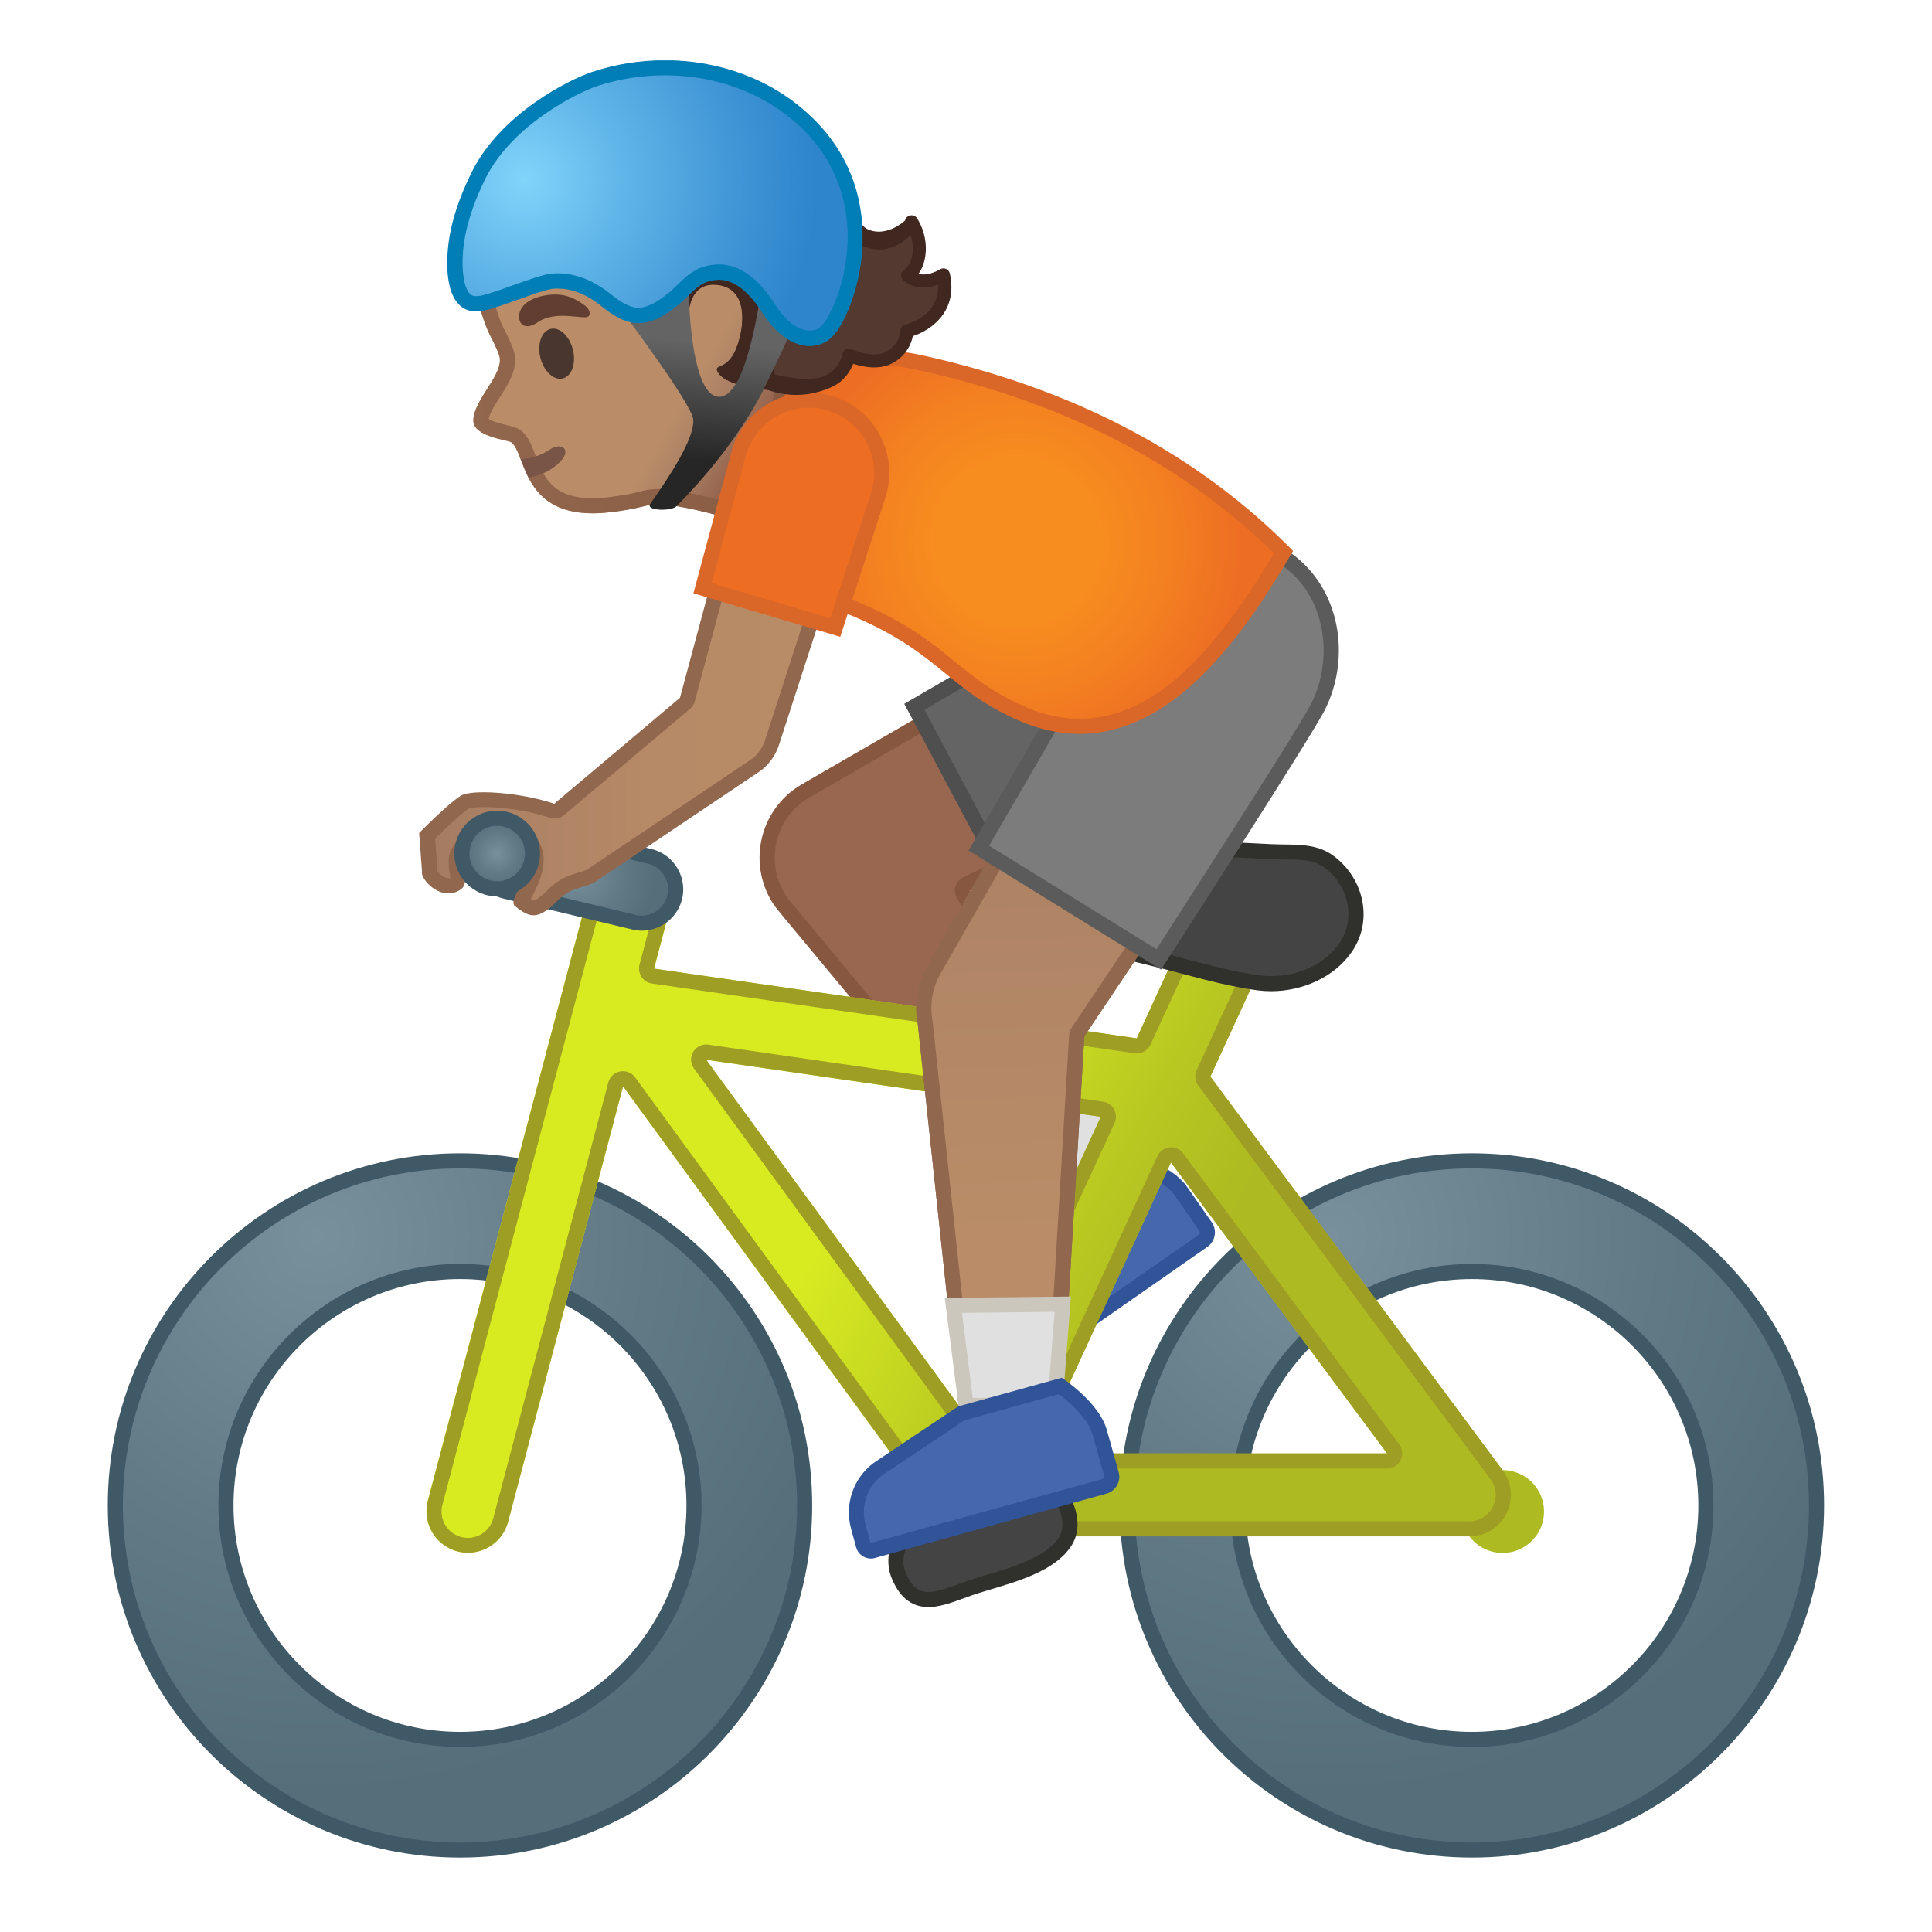 <svg viewBox="0 0 128 128" width="128" height="128" xmlns="http://www.w3.org/2000/svg" xmlns:xlink="http://www.w3.org/1999/xlink"><defs><path id="a" d="M4 4h120v120H4z"/></defs><clipPath id="b"><use xlink:href="#a"/></clipPath><g clip-path="url(#b)"><defs><path id="c" d="M4 4h120v120H4z"/></defs><clipPath id="d"><use xlink:href="#c"/></clipPath><g clip-path="url(#d)"><path d="M66.37 91.4a.51.51 0 0 1-.43-.23l-.73-1.06a3.558 3.558 0 0 1-.02-4.01l3.99-5.31 5.59-3.89c.66.19 2.66.85 3.48 2.03l1.64 2.34c.21.3.14.72-.17.93l-13.05 9.1c-.09.07-.19.1-.3.1z" fill="#4568AD"/><path d="M74.86 77.45c.88.27 2.37.89 2.98 1.77l1.63 2.34c.03.05.03.1.03.13-.01.03-.02.08-.07.11l-13.08 9.09-.73-1.06a3.064 3.064 0 0 1-.03-3.43l3.94-5.25 5.33-3.7m-.19-1.09l-5.85 4.06-4.06 5.4c-.93 1.39-.92 3.2.03 4.57l.73 1.06c.2.29.52.44.84.44.2 0 .4-.06.58-.18l13.05-9.1c.53-.37.66-1.1.29-1.63l-1.63-2.34c-1.1-1.59-3.98-2.28-3.98-2.28z" fill="#315499"/></g><g clip-path="url(#d)"><linearGradient id="e" x1="41.905" x2="51.405" y1="20.3" y2="25.8" gradientUnits="userSpaceOnUse"><stop stop-color="#BA8D68" offset=".55"/><stop stop-color="#A47B62" offset=".83"/><stop stop-color="#99674F" offset="1"/></linearGradient><path d="M51.68 10.35c-3.24-3.37-9.33-5.24-13.7-3.56-4.89 1.88-6.85 6.07-6.6 10.81.09 1.72.49 3.37 1.03 4.49.06.13.56 1.1.65 1.42.45 1.2-1.7 2.93-1.7 4.36 0 1.07 2.31 1.28 2.51 1.43 1.04.75.63 5.39 6.66 4.62 2.03-.26 2.13-.47 2.86-.51 1.9-.12 7.26 1.63 7.26 1.63l2.12-4.44s-1.74-.8-.04-6.17c1.31-4.12 1.03-11.92-1.05-14.08z" fill="url(#e)"/><linearGradient id="f" x1="30.459" x2="54.305" y1="24.459" y2="18.312" gradientUnits="userSpaceOnUse"><stop stop-color="#91674D" offset="0"/><stop stop-color="#875740" offset="1"/></linearGradient><path d="M41.59 7.16c3.38 0 7.14 1.56 9.37 3.88 1.67 1.74 2.13 8.96.83 13.08-1.23 3.89-.77 5.77-.2 6.66l-1.46 3.04c-1.57-.48-4.85-1.42-6.54-1.42-.09 0-.17 0-.26.01-.4.02-.67.09-.97.17-.36.09-.85.21-1.96.35-.4.05-.78.08-1.13.08-2.72 0-3.27-1.46-3.81-2.88-.26-.69-.49-1.28-1-1.65-.21-.15-.43-.2-.79-.29-.68-.16-1.12-.3-1.29-.44.06-.38.44-.97.75-1.45.6-.94 1.28-2.01.89-3.11-.09-.3-.31-.77-.64-1.42l-.06-.12c-.5-1.05-.85-2.59-.93-4.11-.15-2.76.43-7.7 5.96-9.83.95-.36 2.05-.55 3.24-.55m0-1c-1.27 0-2.49.2-3.61.63-4.89 1.88-6.85 6.07-6.6 10.81.09 1.72.49 3.37 1.03 4.49.06.13.56 1.1.65 1.42.45 1.2-1.7 2.93-1.7 4.36 0 1.07 2.31 1.28 2.51 1.43.96.69.68 4.71 5.4 4.71.39 0 .8-.03 1.26-.08 2.03-.26 2.13-.47 2.86-.51.06 0 .13-.01.19-.01 2.04 0 7.07 1.64 7.07 1.64l2.12-4.44s-1.74-.8-.04-6.17c1.3-4.11 1.02-11.91-1.06-14.08-2.4-2.52-6.39-4.2-10.08-4.2z" fill="url(#f)"/><path d="M35.01 31.63c.83-.12 1.61-.48 2.19-1.14.64-.72-.01-1.23-.8-.69-.48.33-1.2.6-1.9.61l.51 1.22z" fill="#795548"/><ellipse transform="rotate(-13.952 36.887 23.436)" cx="36.88" cy="23.43" rx="1.11" ry="1.69" fill="#49362E"/><path d="M35.65 21.34c-.93.64-1.39.05-1.23-.61.12-.48.63-1.02 1.91-1.19 1.2-.15 1.89.34 2.32.63.44.29.53.7.28.82-.34.17-2.13-.44-3.28.35z" fill="#613E31"/><radialGradient id="g" cx="40.04" cy="36.667" r="10.152" gradientTransform="matrix(1.044 -.074 .075 1.036 -8.353 -24.231)" gradientUnits="userSpaceOnUse"><stop stop-color="#5B3127" offset="0"/><stop stop-color="#40211B" offset="1"/></radialGradient><path d="M53.13 12.16c-.43-.58-.9-1.12-1.44-1.6-.76-.68-1.64-1.21-2.56-1.64-2.44-1.13-5.24-1.5-7.88-.96s-5.08 2.02-6.73 4.15c-1.27 1.65-2.05 3.91-1.25 5.83.99-.29 1.72-1.15 2.8-1.37 1.4-.3 2.93-.32 4.12-1.11.46-.3.85-.71 1.28-1.05.11-.03.18-.04.18-.04 1.91.55.5 5.03 2.91 6.98.48.39 1.04.71 1.04.71s-.41-3.16 1.61-3.19c2.1-.03 2.27 2.12 1.67 3.95-.62 1.9-1.69 1.23-1.31 1.86.62 1.03 3.81 1.33 4.81 1.12 1.34-.27 2.2-1.73 3-2.84.93-1.28.85-2.8.71-4.38-.16-1.74-.99-3.35-1.91-4.84-.33-.55-.68-1.08-1.05-1.58z" fill="url(#g)"/><path d="M48.57 25.35l.76-.78c-.09-.03-.19-.05-.27-.08.27-.3.54-.74.75-1.39.26-.79.75-2.77-.25-4.15-.36-.49-1.05-1.09-2.3-1.09h-.06c-.72.01-1.35.29-1.8.82-.35.4-.55.9-.67 1.4-.44-.63-.63-1.47-.76-2.34l-.92.42c.2 1.18.55 2.38 1.51 3.16.48.39 1.04.71 1.04.71s-.41-3.16 1.61-3.19h.05c2.05 0 2.22 2.13 1.63 3.95-.62 1.9-1.69 1.23-1.31 1.86.15.3.53.52.99.7z" fill="#402821"/><path d="M51.94 60c-.01-.01-.02-.03-.04-.05-.19-.25-.35-.49-.48-.73-1.32-2.49-.37-5.59 2.11-6.91.03-.02.06-.03.08-.05l23.53-13.61 5.72 10.76-18.84 9.16c-.13.06-.23.18-.26.32-.04.14-.01.29.07.41l11.11 16.15-6.31 4.64c.01-.01-16.64-20.03-16.69-20.09z" fill="#99674F"/><path d="M76.96 39.34l5.23 9.85-18.37 8.94c-.26.13-.46.36-.53.64s-.02.58.14.82l10.83 15.75-5.54 4.07-16.26-19.57c-.04-.05-.08-.09-.13-.15-.01-.01-.02-.03-.03-.04a3.89 3.89 0 0 1-.43-.66c-.58-1.09-.7-2.33-.34-3.51s1.16-2.14 2.24-2.72c.04-.02.09-.05.13-.08l23.06-13.34m.39-1.39L53.3 51.86v.01c-2.74 1.45-3.77 4.85-2.32 7.59.15.29.33.55.53.8l.04.05c.05.06.1.12.15.19l16.86 20.27 7.08-5.21-11.38-16.55 19.3-9.39-6.21-11.67z" fill="#875740"/><circle cx="80.46" cy="43.79" r="6.61" fill="#FBC11B"/><path d="M60.58 46.83l16.49-9.58c.02-.01.03-.01.05-.02a7.362 7.362 0 0 1 9.96 3.05c1.91 3.59.54 8.05-3.05 9.96l-16.87 8.97-6.58-12.38z" fill="#646464"/><path d="M80.57 36.86c2.55 0 4.87 1.4 6.07 3.64 1.78 3.34.5 7.51-2.84 9.29l-16.43 8.74-6.12-11.51 16.04-9.32.06-.03c.99-.53 2.1-.81 3.22-.81m0-1c-1.25 0-2.51.3-3.69.92v-.01l-16.97 9.86 7.04 13.24 17.31-9.21c3.84-2.04 5.29-6.8 3.25-10.64-1.4-2.64-4.13-4.16-6.94-4.16z" fill="#4F4F4F"/><path fill="#E0E0E0" stroke="#CCC7BD" stroke-linecap="round" stroke-linejoin="round" stroke-miterlimit="10" d="M71.3 69.26l-7.64 5.62 4.9 5.89 7.08-5.21z"/><radialGradient id="h" cx="88.215" cy="81.891" r="37.047" gradientUnits="userSpaceOnUse"><stop stop-color="#78909C" offset="0"/><stop stop-color="#617A86" offset=".562"/><stop stop-color="#546E7A" offset="1"/></radialGradient><path d="M97.52 122.57c-12.59 0-22.84-10.24-22.84-22.83s10.25-22.83 22.84-22.83 22.83 10.24 22.83 22.83-10.24 22.83-22.83 22.83zm0-38.33c-8.55 0-15.51 6.95-15.51 15.5s6.96 15.5 15.51 15.5c8.54 0 15.5-6.95 15.5-15.5s-6.95-15.5-15.5-15.5z" fill="url(#h)"/><path d="M97.52 77.41c12.31 0 22.33 10.02 22.33 22.33s-10.02 22.33-22.33 22.33c-12.32 0-22.34-10.02-22.34-22.33.01-12.32 10.03-22.33 22.34-22.33m0 38.33c8.82 0 16-7.18 16-16s-7.18-16-16-16c-8.83 0-16.01 7.18-16.01 16 .01 8.82 7.19 16 16.01 16m0-39.33c-12.87 0-23.34 10.47-23.34 23.33 0 12.87 10.47 23.33 23.34 23.33 12.86 0 23.33-10.47 23.33-23.33 0-12.87-10.46-23.33-23.33-23.33zm0 38.33c-8.26 0-15.01-6.73-15.01-15s6.74-15 15.01-15 15 6.73 15 15-6.73 15-15 15z" fill="#405966"/><radialGradient id="i" cx="21.175" cy="81.891" r="37.047" gradientUnits="userSpaceOnUse"><stop stop-color="#78909C" offset="0"/><stop stop-color="#617A86" offset=".562"/><stop stop-color="#546E7A" offset="1"/></radialGradient><path d="M30.48 122.57c-12.59 0-22.84-10.24-22.84-22.83s10.25-22.83 22.84-22.83 22.83 10.24 22.83 22.83-10.24 22.83-22.83 22.83zm0-38.33c-8.55 0-15.51 6.95-15.51 15.5s6.96 15.5 15.51 15.5c8.54 0 15.5-6.95 15.5-15.5s-6.95-15.5-15.5-15.5z" fill="url(#i)"/><path d="M30.48 77.41c12.31 0 22.33 10.02 22.33 22.33s-10.02 22.33-22.33 22.33c-12.32 0-22.34-10.02-22.34-22.33.01-12.32 10.03-22.33 22.34-22.33m0 38.33c8.82 0 16-7.18 16-16s-7.18-16-16-16c-8.83 0-16.01 7.18-16.01 16 .01 8.82 7.19 16 16.01 16m0-39.33c-12.87 0-23.34 10.47-23.34 23.33 0 12.87 10.47 23.33 23.34 23.33 12.86 0 23.33-10.47 23.33-23.33 0-12.87-10.46-23.33-23.33-23.33zm0 38.33c-8.26 0-15.01-6.73-15.01-15s6.74-15 15.01-15 15 6.73 15 15-6.73 15-15 15z" fill="#405966"/><linearGradient id="j" x1="53.027" x2="88.271" y1="66.011" y2="85.007" gradientUnits="userSpaceOnUse"><stop stop-color="#D8EB21" offset=".224"/><stop stop-color="#D6E921" offset=".24"/><stop stop-color="#B8C721" offset=".606"/><stop stop-color="#ADBA21" offset=".804"/></linearGradient><path d="M77.15 74.57c-.13 0-.26-.01-.4-.03l-36.42-5.26c-1.5-.22-2.54-1.6-2.32-3.1s1.64-2.55 3.11-2.32l36.42 5.26c1.5.22 2.54 1.61 2.32 3.11a2.74 2.74 0 0 1-2.71 2.34z" fill="url(#j)"/><linearGradient id="k" x1="51.442" x2="86.692" y1="68.952" y2="87.952" gradientUnits="userSpaceOnUse"><stop stop-color="#D8EB21" offset=".224"/><stop stop-color="#D6E921" offset=".24"/><stop stop-color="#B8C721" offset=".606"/><stop stop-color="#ADBA21" offset=".804"/></linearGradient><path d="M64.44 101.78c-.87 0-1.7-.42-2.22-1.12L38.51 68.18c-.9-1.22-.63-2.94.6-3.83 1.22-.89 2.94-.62 3.83.6L63.9 93.64 78.94 60.9c.63-1.38 2.26-1.98 3.64-1.35s1.99 2.26 1.35 3.64l-17 36.99c-.4.88-1.25 1.48-2.22 1.58-.09.01-.18.02-.27.02z" fill="url(#k)"/><linearGradient id="l" x1="48.916" x2="84.166" y1="73.638" y2="92.638" gradientUnits="userSpaceOnUse"><stop stop-color="#D8EB21" offset=".224"/><stop stop-color="#D6E921" offset=".24"/><stop stop-color="#B8C721" offset=".606"/><stop stop-color="#ADBA21" offset=".804"/></linearGradient><path d="M97.35 101.78H64.44c-1.51 0-2.74-1.23-2.74-2.74s1.23-2.74 2.74-2.74H91.9L74.94 73.47a2.745 2.745 0 0 1 4.41-3.27l20.2 27.2a2.743 2.743 0 1 1-2.2 4.38z" fill="url(#l)"/><linearGradient id="m" x1="43.529" x2="78.779" y1="83.632" y2="102.63" gradientUnits="userSpaceOnUse"><stop stop-color="#D8EB21" offset=".224"/><stop stop-color="#D6E921" offset=".24"/><stop stop-color="#B8C721" offset=".606"/><stop stop-color="#ADBA21" offset=".804"/></linearGradient><path d="M31 102.87c-.24 0-.47-.03-.71-.09a2.752 2.752 0 0 1-1.95-3.35L39.1 58.72c.4-1.46 1.9-2.34 3.35-1.95 1.47.39 2.35 1.89 1.96 3.35l-10.75 40.71a2.761 2.761 0 0 1-2.66 2.04z" fill="url(#m)"/><path d="M41.75 57.67a1.78 1.78 0 0 1 1.51.87c.23.4.3.87.18 1.32l-1.07 4.05c-.07.28-.02.57.13.81.16.24.41.4.69.44l31.98 4.62c.05.01.1.01.14.01a1 1 0 0 0 .91-.58l3.63-7.89c.28-.62.9-1.01 1.59-1.01.25 0 .49.05.72.16.43.2.75.54.91.98s.14.91-.05 1.33l-3.74 8.13c-.15.33-.11.72.11 1.01L98.75 98c.4.53.46 1.23.15 1.83-.29.59-.89.96-1.55.96H64.44c-.12 0-.24-.02-.38-.05-.03-.01-.07-.02-.11-.03a1.91 1.91 0 0 1-.26-.09c-.03-.01-.05-.03-.11-.06-.07-.04-.14-.08-.2-.13-.04-.03-.08-.06-.11-.09-.06-.05-.1-.11-.15-.17-.03-.04-.07-.08-.11-.12L42.08 71.38a1 1 0 0 0-.81-.41c-.06 0-.12.01-.19.02a.99.99 0 0 0-.78.73l-7.62 28.87c-.2.76-.89 1.3-1.68 1.3a1.75 1.75 0 0 1-1.69-2.19L40.06 59c.21-.79.9-1.33 1.69-1.33M63.9 94.64c.03 0 .07 0 .1-.01.35-.04.66-.26.81-.58l9.03-19.65c.13-.29.12-.62-.03-.9s-.42-.47-.74-.51l-26.14-3.78c-.05-.01-.1-.01-.14-.01-.35 0-.67.18-.86.48-.21.34-.19.78.05 1.11l17.11 23.43c.19.27.49.42.81.42m4.82 2.65H91.9c.38 0 .72-.21.89-.55s.13-.74-.09-1.05L78.38 76.41a.985.985 0 0 0-.8-.4c-.03 0-.07 0-.1.01-.35.04-.66.26-.8.58l-8.86 19.28c-.14.31-.12.67.07.96.17.28.49.45.83.45M41.75 56.67c-1.21 0-2.32.81-2.65 2.04L28.35 99.43c-.38 1.46.49 2.96 1.95 3.35a2.75 2.75 0 0 0 3.36-1.95l7.62-28.86 20.95 28.69c.04.05.09.09.13.14.08.09.15.18.24.26l.18.15c.1.08.2.15.31.21.06.03.12.07.18.1.13.06.27.11.4.15.05.02.1.04.16.05.19.04.4.07.6.07h32.92c1.04 0 1.99-.58 2.45-1.51.47-.92.38-2.04-.25-2.87L80.19 71.32l3.74-8.13c.64-1.38.03-3.01-1.35-3.64a2.742 2.742 0 0 0-3.64 1.35l-3.63 7.89-31.98-4.62 1.07-4.05c.39-1.46-.48-2.96-1.96-3.35-.23-.07-.46-.1-.69-.1zM63.9 93.64L46.79 70.21l26.14 3.78-9.03 19.65zm4.82 2.65l8.86-19.28L91.9 96.29H68.72z" fill="#9E9D24"/><path d="M62.21 99.76c-1.67.74-3.47 2.72-2.65 4.66 1.03 2.41 2.77 1.46 4.67.8s5.26-1.28 6.38-3.16c.83-1.39-.31-3.72-1.9-3.98-.96-.16-5.6 1.28-6.5 1.68z" clip-rule="evenodd" fill="#444" fill-rule="evenodd" stroke="#30302D" stroke-linecap="round" stroke-linejoin="round" stroke-miterlimit="10"/><radialGradient id="n" cx="38.248" cy="57.884" r="5.154" gradientUnits="userSpaceOnUse"><stop stop-color="#78909C" offset="0"/><stop stop-color="#617A86" offset=".562"/><stop stop-color="#546E7A" offset="1"/></radialGradient><path d="M42.52 61.15c-.18 0-.35-.02-.52-.06l-8.55-2.05a2.247 2.247 0 0 1 1.05-4.37l8.54 2.05c1.2.29 1.95 1.5 1.66 2.71a2.236 2.236 0 0 1-2.18 1.72z" fill="url(#n)"/><path d="M33.98 55.12c.14 0 .27.02.4.05l8.54 2.05a1.74 1.74 0 0 1 1.29 2.1 1.744 1.744 0 0 1-2.11 1.29l-8.54-2.05c-.45-.11-.84-.39-1.08-.78-.24-.4-.32-.87-.21-1.32.2-.79.9-1.34 1.71-1.34m0-1c-1.24 0-2.37.84-2.67 2.1a2.74 2.74 0 0 0 2.03 3.31l8.54 2.05c.21.05.42.08.64.08 1.24 0 2.36-.84 2.67-2.1.35-1.47-.56-2.95-2.03-3.31l-8.54-2.05a2.34 2.34 0 0 0-.64-.08z" fill="#405966"/><path d="M84.22 65.17c-.28 0-.57-.02-.84-.06-1.67-.23-3.35-.67-4.98-1.1-.67-.18-1.33-.35-2-.51l-.33-.08c-1.98-.48-4.03-.98-5.82-1.95-1.82-.98-2.4-2-1.91-3.29.46-1.2 1.71-2.11 2.9-2.11h.14c.78.04 1.56.05 2.34.05.52 0 1.04-.01 1.55-.01.52-.01 1.03-.01 1.55-.01 1.03 0 1.85.02 2.6.07 1.57.1 3.15.17 4.71.25h.12c.29.01.58.02.86.02.97.01 1.88.02 2.68.47.1.06.22.14.33.23 1.79 1.39 2.24 3.86 1.04 5.61-1 1.5-2.9 2.42-4.94 2.42z" clip-rule="evenodd" fill="#444" fill-rule="evenodd"/><path d="M71.24 56.57h.11c.69.04 1.44.05 2.37.05.52 0 1.04-.01 1.55-.01.51-.01 1.03-.01 1.54-.01 1.02 0 1.84.02 2.58.07 1.55.1 3.12.17 4.64.24l.2.01c.29.01.59.02.88.02.94.01 1.76.02 2.4.39.1.06.21.13.32.22 1.57 1.22 1.98 3.39.92 4.93-.92 1.35-2.66 2.19-4.54 2.19-.26 0-.52-.02-.77-.05-1.64-.22-3.31-.66-4.92-1.09-.67-.18-1.34-.35-2.01-.52l-.32-.08c-1.95-.47-3.97-.96-5.72-1.91-1.97-1.06-1.97-1.91-1.68-2.67.41-1.01 1.46-1.78 2.45-1.78m0-1c-1.47 0-2.86 1.11-3.37 2.43-.72 1.87.55 3.05 2.14 3.91 1.95 1.06 4.14 1.56 6.27 2.08 2.32.56 4.64 1.3 7.02 1.62.3.04.6.06.91.06 2.06 0 4.19-.91 5.36-2.62 1.4-2.04.82-4.76-1.13-6.28-.13-.1-.27-.2-.41-.28-1.15-.65-2.44-.5-3.76-.56-1.6-.08-3.22-.15-4.82-.25-.88-.06-1.76-.07-2.64-.07-1.03 0-2.07.02-3.09.02-.78 0-1.55-.01-2.32-.05-.04-.01-.1-.01-.16-.01z" fill="#30302D"/><linearGradient id="o" x1="101.29" x2="36.936" y1="4.584" y2="139.15" gradientUnits="userSpaceOnUse"><stop stop-color="#A47B62" offset="0"/><stop stop-color="#BA8D68" offset="1"/></linearGradient><path d="M61.29 67.74c-.23-1.28.01-2.56.67-3.63.02-.03.03-.06.04-.09L75.47 40.4l10.36 6.41-14.42 21.56c-.05.07-.08.16-.08.25l-1.45 24.44-5.87.07-2.72-25.39z" fill="url(#o)"/><path d="M75.66 41.1l9.48 5.87L71 68.09c-.1.15-.16.32-.17.5L69.4 92.56l-4.94.06-2.67-24.93c0-.02-.01-.05-.01-.07-.2-1.13.01-2.28.61-3.24.03-.04.05-.09.07-.13l13.2-23.15m-.36-1.39L61.53 63.85h.01a5.572 5.572 0 0 0-.74 3.95l2.77 25.84 6.79-.09 1.48-24.9 14.72-21.98-11.26-6.96z" fill="#91674D"/><circle cx="80.92" cy="43.19" r="6.61" fill="#FBC11B"/><linearGradient id="p" x1="72.643" x2="74.571" y1="35.901" y2="81.822" gradientUnits="userSpaceOnUse"><stop stop-color="#A47B62" offset="0"/><stop stop-color="#BA8D68" offset="1"/></linearGradient><path d="M61.29 67.74c-.23-1.28.01-2.56.67-3.63.02-.03.03-.06.04-.09L75.47 40.4l10.36 6.41-14.42 21.56c-.05.07-.08.16-.08.25l-1.45 24.44-5.87.07-2.72-25.39z" fill="url(#p)"/><path d="M75.66 41.1l9.48 5.87L71 68.09c-.1.15-.16.32-.17.5L69.4 92.56l-4.94.06-2.67-24.93c0-.02-.01-.05-.01-.07-.2-1.13.01-2.28.61-3.24.03-.04.05-.09.07-.13l13.2-23.15m-.36-1.39L61.53 63.85h.01a5.572 5.572 0 0 0-.74 3.95l2.77 25.84 6.79-.09 1.48-24.9 14.72-21.98-11.26-6.96z" fill="#91674D"/><path fill="#E0E0E0" d="M63.15 86.49l7.26-.09-.52 6.65-5.89.08z"/><path d="M69.87 86.91l-.44 5.65-4.98.06-.72-5.64 6.14-.07m1.08-1.01zm0 0l-8.36.09.98 7.64 6.79-.09.59-7.64z" fill="#CCC7BD"/><path d="M64.85 56.19l9.84-16.93c.01-.02.02-.03.04-.05A7.34 7.34 0 0 1 81 35.72c1.36 0 2.7.38 3.87 1.1 3.62 2.25 4.05 7.02 2.37 10.17-1.06 1.98-8.91 14.17-10.47 16.58l-11.92-7.38z" fill="#7C7C7C"/><path d="M81 36.21c1.27 0 2.52.36 3.61 1.03 3.38 2.09 3.77 6.56 2.19 9.51-1 1.87-8.16 12.99-10.18 16.14l-11.09-6.86 9.58-16.49c.02-.02.03-.04.04-.07A6.848 6.848 0 0 1 81 36.21m0-1c-2.63 0-5.21 1.32-6.7 3.73L64.17 56.35l12.75 7.89s9.56-14.8 10.76-17.03c1.93-3.6 1.15-8.54-2.55-10.83A7.894 7.894 0 0 0 81 35.21z" fill="#5B5B5B"/><path d="M57.7 102.75c-.23 0-.44-.16-.5-.38l-.34-1.25c-.38-1.42.13-2.91 1.31-3.79l5.53-3.69 6.56-1.81c.56.4 2.23 1.68 2.61 3.07l.77 2.75c.05.17.03.35-.06.51s-.23.27-.4.32l-15.33 4.26c-.06 0-.11.01-.15.01z" fill="#4568AD"/><path d="M70.15 92.37c.74.55 1.94 1.63 2.23 2.66l.77 2.75c.02.06 0 .1-.02.13s-.05.06-.1.08l-15.35 4.24-.34-1.24c-.33-1.21.11-2.49 1.11-3.25l5.46-3.64 6.24-1.73m.19-1.09l-6.86 1.9-5.61 3.75c-1.33 1-1.92 2.71-1.49 4.33l.34 1.25c.12.45.54.75.98.75.09 0 .18-.01.27-.04l15.33-4.26c.62-.17.99-.82.81-1.44l-.77-2.75c-.51-1.88-3-3.49-3-3.49z" fill="#315499"/><radialGradient id="q" cx="67.388" cy="35.88" r="15.193" gradientUnits="userSpaceOnUse"><stop stop-color="#F78C1F" offset=".367"/><stop stop-color="#F37F21" offset=".68"/><stop stop-color="#ED6D23" offset="1"/></radialGradient><path d="M71.52 48.12c-1.35 0-2.74-.33-4.13-.97-2.01-.93-3.19-1.89-4.44-2.92-2.02-1.65-4.11-3.36-9.74-5.14-1.28-.41-2.32-1.39-2.93-2.78-.73-1.68-.74-3.68-.01-5.22.79-1.64 1.55-3.3 2.29-4.93.74-1.68 2.45-2.52 5.07-2.52 1.02 0 2.16.13 3.37.4 9.8 2.15 17.88 6.37 24.05 12.54-3.44 5.76-7.72 11.54-13.53 11.54z" fill="url(#q)"/><path d="M57.63 24.14c.99 0 2.08.13 3.26.39 9.55 2.1 17.46 6.18 23.52 12.13-3.33 5.53-7.45 10.96-12.89 10.96-1.28 0-2.6-.31-3.92-.93-1.95-.9-3.11-1.85-4.33-2.85-1.96-1.6-4.18-3.42-9.9-5.23-1.14-.36-2.07-1.25-2.62-2.5-.67-1.53-.67-3.41-.02-4.8.79-1.65 1.56-3.31 2.3-4.95.64-1.48 2.19-2.22 4.6-2.22m0-1c-2.52 0-4.63.78-5.53 2.82-.73 1.62-1.49 3.27-2.28 4.92-1.41 2.99-.26 7.58 3.24 8.68 9.09 2.89 8.84 5.59 14.12 8.04 1.53.71 2.98 1.02 4.34 1.02 6.66 0 11.37-7.4 14.15-12.12-6.11-6.23-14.25-10.69-24.57-12.96-1.18-.25-2.36-.4-3.47-.4z" fill="#DA6727"/><radialGradient id="r" cx="-12.786" cy="287.99" r="7.845" gradientTransform="matrix(.842 -.608 .59 .808 -109.63 -226.19)" gradientUnits="userSpaceOnUse"><stop stop-color="#6D4C41" offset="0"/><stop stop-color="#543930" offset="1"/></radialGradient><path d="M56.24 23.54s1.51.72 2.6.19c1.21-.59 1.23-1.78 1.23-1.78s2.8-.59 2.14-3.59c-1.56.89-2.09-.09-2.09-.09.94-.66 1.03-2.34.25-3.56 0 0-1.22 1.66-2.59.78-1.1-.7-5.58-6.82-7.21-6.87-.66-.02.46 9.56.55 10.37.21 2.05.05 4.56.26 6.61.58.17 3.06-.14 3.52-.33 1.21-.49 1.34-1.73 1.34-1.73z" fill="url(#r)"/><circle cx="53.58" cy="30.16" r="4.06" fill="#FBC11B"/><linearGradient id="s" x1="28.297" x2="56.847" y1="44.893" y2="44.893" gradientUnits="userSpaceOnUse"><stop stop-color="#A47B62" offset="0"/><stop stop-color="#AD8264" offset=".191"/><stop stop-color="#B78A67" offset=".551"/><stop stop-color="#BA8D68" offset="1"/></linearGradient><path d="M35.37 60.15c-.2 0-.44-.12-.82-.42.05-.16.2-.45.3-.66.15-.29.3-.6.42-.9.47-1.31.28-2.13-.7-2.95-.19-.16-.54-.32-1.7-.32-.57 0-1.09.04-1.09.04-.12.01-.23.06-.31.15-.03.03-.68.69-1.09 1.37-.23.38-.16.83-.1 1.27.05.32.1.71-.02.8-.17.12-.35.17-.54.17-.64 0-1.22-.68-1.26-.9l-.17-2.42c.62-.62 1.93-1.89 2.52-2.24.09-.06.46-.15 1.23-.15 1.19 0 3.04.23 4.52.73a.472.472 0 0 0 .48-.09l8.33-7.02c.08-.07.13-.15.16-.25l4.5-16.73 6.81 2.02-5.66 17.46c-.18.62-.54 1.15-1.04 1.55l-10.86 7.3c-.23.16-.5.24-.81.33-.51.15-1.15.34-1.79.98-.61.61-1.01.88-1.31.88z" fill="url(#s)"/><path d="M50.38 30.26l5.83 1.73-5.51 17c-.15.5-.44.93-.84 1.26l-10.87 7.3c-.16.11-.38.18-.66.26-.54.16-1.27.38-2 1.11s-.95.73-.96.73-.06-.01-.2-.09c.04-.09.09-.18.13-.26.15-.29.32-.62.44-.96.55-1.51.29-2.55-.85-3.5-.37-.31-.96-.44-2.02-.44-.59 0-1.11.04-1.13.04a1 1 0 0 0-.63.29c-.07.07-.73.75-1.16 1.46-.32.53-.23 1.12-.16 1.6.02.11.04.27.05.38-.05.01-.08.02-.11.02-.3 0-.63-.31-.75-.49v-.03l-.15-2.11c.74-.73 1.8-1.72 2.23-1.99 0 0 .24-.1 1-.1 1.35 0 3.14.29 4.36.71.11.04.22.05.32.05.23 0 .46-.08.64-.24l8.33-7.02c.16-.13.27-.31.32-.51l4.35-16.2m-.7-1.25l-4.63 17.22-8.33 7.02c-1.43-.49-3.34-.76-4.68-.76-.69 0-1.24.07-1.49.22-.84.5-2.78 2.48-2.78 2.48l.19 2.56c-.1.37.74 1.44 1.75 1.44.26 0 .54-.07.81-.26.68-.45-.05-1.7.27-2.23.38-.63 1.01-1.27 1.01-1.27s.5-.04 1.05-.04c.56 0 1.18.04 1.38.21.76.63.98 1.19.55 2.39-.31.86-1.02 1.75-.66 2.04.47.38.84.61 1.23.61.46 0 .94-.31 1.66-1.03.92-.92 1.79-.74 2.52-1.25l10.9-7.32c.56-.44.99-1.05 1.21-1.78l5.82-17.95-7.78-2.3z" fill="#91674D"/><path d="M46.54 38.97l2.41-8.96c.01-.02.01-.03.02-.05.6-2.03 2.5-3.45 4.62-3.45a4.841 4.841 0 0 1 4.24 2.52c.62 1.13.75 2.44.39 3.67l-2.88 8.87-8.8-2.6z" fill="#ED6D23"/><path d="M53.59 27.01c.41 0 .83.06 1.23.18 2.29.68 3.59 3.09 2.92 5.35l-2.73 8.42-7.86-2.33 2.27-8.46c.01-.02.01-.04.02-.06.55-1.82 2.25-3.1 4.15-3.1m0-1c-2.3 0-4.42 1.5-5.1 3.81l-2.55 9.49 9.73 2.88 3.03-9.35c.83-2.82-.77-5.78-3.59-6.61-.51-.15-1.02-.22-1.52-.22z" fill="#DA6727"/><linearGradient id="t" x1="70.582" x2="70.582" y1="-13.66" y2="-5.812" gradientTransform="rotate(4.98 -359.443 -266.974)" gradientUnits="userSpaceOnUse"><stop stop-color="#646464" offset="0"/><stop stop-color="#262626" offset=".995"/></linearGradient><path d="M45.93 27.8c.11 1.66-2.8 5.42-2.88 5.65-.16.38 1.43.44 1.78.08s3.57-3.53 5.64-7.49c.93-1.78 3.03-6.51 3.03-6.51l-2.93-1.43s-.86 8.22-2.93 8.19c-2.08-.03-2.04-7.99-2.04-7.99l-4.67 1.94s4.94 6.53 5 7.56z" fill="url(#t)"/><radialGradient id="u" cx="34.723" cy="11.872" r="19.451" gradientUnits="userSpaceOnUse"><stop stop-color="#81D4FA" offset="0"/><stop stop-color="#5EB3E7" offset=".36"/><stop stop-color="#3C92D3" offset=".775"/><stop stop-color="#2F85CC" offset="1"/></radialGradient><path d="M53.64 22.41c-.92 0-1.91-.71-2.7-1.96-1.05-1.64-2.13-2.43-3.32-2.43-.17 0-.34.02-.49.04-.86.15-1.31.59-1.83 1.09-.26.25-.55.54-.95.84-.78.6-1.45.89-2.06.89-.63 0-1.19-.3-1.83-.76-.04-.03-.09-.07-.15-.12-.52-.42-1.74-1.4-3.36-1.4-.12 0-.24.01-.37.02-.46.04-1.25.32-2.5.77-.79.28-1.6.57-2.04.67-.2.04-.36.06-.51.06-.34 0-.59-.1-.8-.34-.48-.52-.69-1.72-.56-3.2.14-1.54.66-3.23 1.56-5.01 1.85-3.7 6.23-5.85 7.62-6.32 1.52-.51 3.1-.76 4.71-.76 3.54 0 6.82 1.24 9.24 3.48 2.75 2.55 3.34 5.55 3.36 7.62.02 3.15-1.24 5.74-1.89 6.36-.31.31-.7.46-1.13.46z" fill="url(#u)"/><path d="M44.06 4.99c3.42 0 6.58 1.19 8.9 3.35 2.62 2.43 3.18 5.29 3.2 7.26.02 3.07-1.22 5.5-1.74 6-.21.2-.48.31-.78.31-.75 0-1.58-.63-2.28-1.73-1.15-1.79-2.37-2.66-3.74-2.66-.19 0-.38.02-.57.05-1.01.18-1.54.69-2.09 1.23-.26.25-.53.52-.91.8-.69.53-1.26.79-1.75.79-.5 0-.98-.27-1.54-.67-.03-.02-.08-.06-.13-.1-.56-.45-1.88-1.51-3.67-1.51-.13 0-.27.01-.41.02-.52.05-1.34.33-2.62.79-.77.28-1.57.56-1.98.65-.16.04-.3.05-.41.05-.2 0-.32-.05-.43-.18-.38-.41-.54-1.51-.43-2.82.13-1.48.64-3.1 1.5-4.83 1.81-3.61 6.24-5.7 7.33-6.07 1.46-.48 2.99-.73 4.55-.73m0-1c-1.64 0-3.3.26-4.87.79-1.44.48-5.97 2.71-7.91 6.57-.81 1.62-1.45 3.39-1.61 5.19-.09.98-.1 2.73.69 3.59.35.38.77.5 1.17.5.21 0 .42-.03.62-.07 1.05-.23 3.7-1.35 4.49-1.43.11-.01.21-.01.32-.01 1.66 0 2.89 1.19 3.22 1.43.67.48 1.34.86 2.12.86.67 0 1.43-.27 2.36-.99 1.21-.93 1.48-1.65 2.56-1.84.12-.02.26-.04.4-.04.73 0 1.73.38 2.9 2.2.99 1.54 2.14 2.19 3.12 2.19.57 0 1.08-.21 1.47-.59 1.49-1.42 4.39-9.27-1.47-14.71-2.6-2.44-6.08-3.64-9.58-3.64z" fill="#007EB5"/><path d="M50.69 25.77l.42-1.02c.34.1 2.55.65 3.6.12.93-.46 1.09-1.36 1.1-1.4.02-.13.11-.25.23-.32.12-.06.27-.07.39-.01.01 0 1.34.62 2.23.19.96-.47.99-1.39.99-1.4 0-.2.14-.37.33-.42.1-.02 2.27-.57 2.17-2.65-1.48.56-2.29-.28-2.33-.32-.09-.09-.13-.22-.12-.34s.08-.24.18-.31c.59-.42.75-1.4.45-2.31-.31.3-1.51 1.45-3.18.71V15c1.39.97 2.81-.39 2.81-.39.04-.17.18-.31.35-.34s.35.04.44.18c.77 1.2.77 2.76.1 3.7.3.07.78.07 1.44-.31.12-.07.27-.08.39-.02.13.06.22.17.25.3.55 2.49-1.22 3.75-2.45 4.15-.1.47-.41 1.33-1.43 1.83-.87.43-1.92.2-2.52 0-.19.46-.57 1.15-1.42 1.54-2.33 1.06-4.18.2-4.42.13z" fill="#402821"/></g><g clip-path="url(#d)"><radialGradient id="v" cx="32.934" cy="56.546" r="2.339" gradientUnits="userSpaceOnUse"><stop stop-color="#78909C" offset="0"/><stop stop-color="#617A86" offset=".562"/><stop stop-color="#546E7A" offset="1"/></radialGradient><path d="M32.94 58.89c-1.29 0-2.34-1.05-2.34-2.34s1.05-2.34 2.34-2.34 2.34 1.05 2.34 2.34c-.01 1.29-1.06 2.34-2.34 2.34z" clip-rule="evenodd" fill="url(#v)" fill-rule="evenodd"/><path d="M32.94 54.71c1.01 0 1.84.83 1.84 1.84s-.82 1.84-1.84 1.84c-1.01 0-1.84-.83-1.84-1.84 0-1.02.82-1.84 1.84-1.84m0-1c-1.57 0-2.84 1.27-2.84 2.84s1.27 2.84 2.84 2.84 2.84-1.27 2.84-2.84-1.28-2.84-2.84-2.84z" fill="#405966"/></g></g></svg>